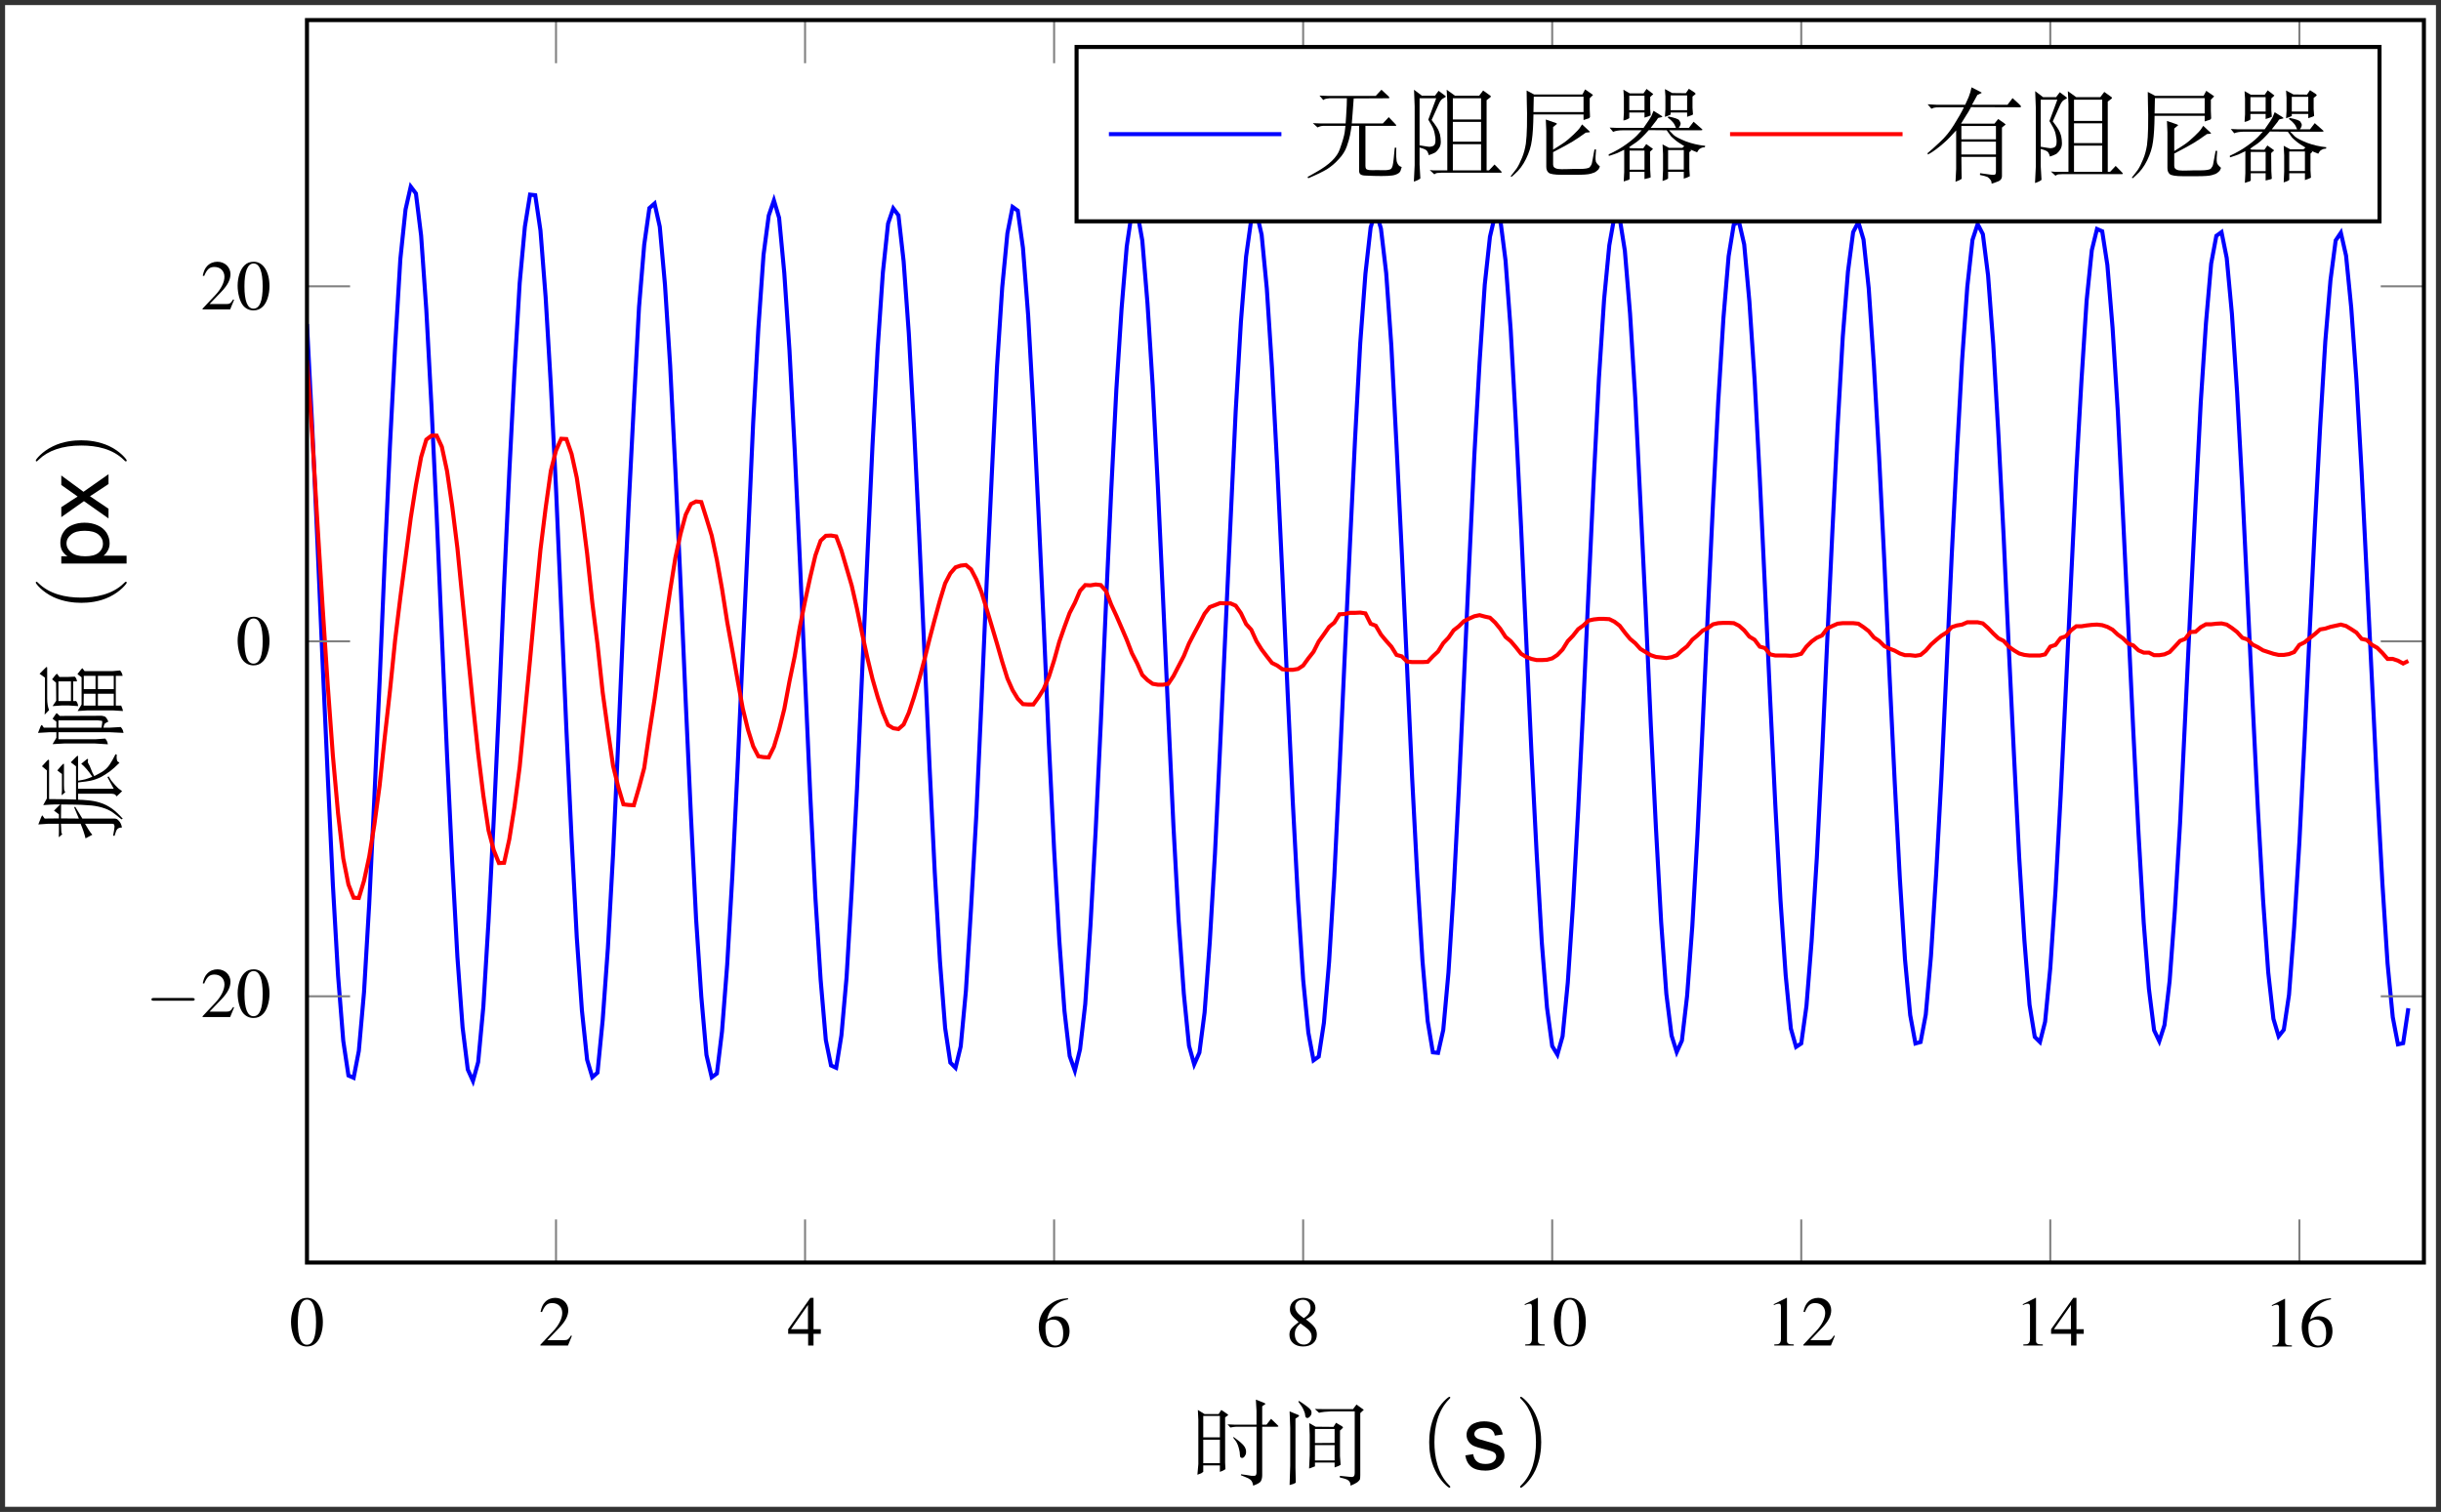 <?xml version="1.0" encoding="UTF-8"?>
<svg xmlns="http://www.w3.org/2000/svg" xmlns:xlink="http://www.w3.org/1999/xlink" width="240.67pt" height="149.11pt" viewBox="0 0 240.67 149.11" version="1.1">
<rect x="0" y="0" width="240.67" height="149.11" fill="#333333" stroke="none"/>
<defs>
<g>
<symbol overflow="visible" id="glyph0-0">
<path style="stroke:none;" d=""/>
</symbol>
<symbol overflow="visible" id="glyph0-1">
<path style="stroke:none;" d="M 1.766 -4.703 C 1.391 -4.703 1.094 -4.594 0.844 -4.344 C 0.438 -3.953 0.172 -3.156 0.172 -2.344 C 0.172 -1.578 0.391 -0.766 0.719 -0.375 C 0.984 -0.062 1.344 0.094 1.734 0.094 C 2.094 0.094 2.391 -0.016 2.641 -0.266 C 3.047 -0.641 3.312 -1.453 3.312 -2.297 C 3.312 -3.734 2.688 -4.703 1.766 -4.703 Z M 1.75 -4.531 C 2.328 -4.531 2.641 -3.75 2.641 -2.281 C 2.641 -0.828 2.344 -0.078 1.734 -0.078 C 1.141 -0.078 0.844 -0.828 0.844 -2.281 C 0.844 -3.75 1.156 -4.531 1.75 -4.531 Z M 1.75 -4.531 "/>
</symbol>
<symbol overflow="visible" id="glyph0-2">
<path style="stroke:none;" d="M 3.312 -0.953 L 3.219 -0.984 C 2.969 -0.594 2.875 -0.531 2.562 -0.531 L 0.891 -0.531 L 2.062 -1.75 C 2.688 -2.406 2.953 -2.938 2.953 -3.484 C 2.953 -4.172 2.391 -4.703 1.672 -4.703 C 1.281 -4.703 0.922 -4.562 0.656 -4.281 C 0.438 -4.047 0.328 -3.812 0.219 -3.328 L 0.359 -3.297 C 0.641 -3.969 0.891 -4.188 1.375 -4.188 C 1.953 -4.188 2.359 -3.797 2.359 -3.219 C 2.359 -2.672 2.031 -2.016 1.453 -1.406 L 0.203 -0.078 L 0.203 0 L 2.922 0 Z M 3.312 -0.953 "/>
</symbol>
<symbol overflow="visible" id="glyph0-3">
<path style="stroke:none;" d="M 3.297 -1.609 L 2.578 -1.609 L 2.578 -4.703 L 2.266 -4.703 L 0.078 -1.609 L 0.078 -1.156 L 2.047 -1.156 L 2.047 0 L 2.578 0 L 2.578 -1.156 L 3.297 -1.156 Z M 2.031 -1.609 L 0.359 -1.609 L 2.031 -4 Z M 2.031 -1.609 "/>
</symbol>
<symbol overflow="visible" id="glyph0-4">
<path style="stroke:none;" d="M 3.109 -4.766 C 2.312 -4.703 1.906 -4.562 1.406 -4.203 C 0.641 -3.672 0.234 -2.875 0.234 -1.938 C 0.234 -1.344 0.422 -0.719 0.719 -0.375 C 0.984 -0.062 1.359 0.094 1.797 0.094 C 2.656 0.094 3.266 -0.562 3.266 -1.531 C 3.266 -2.422 2.75 -2.984 1.953 -2.984 C 1.641 -2.984 1.5 -2.938 1.062 -2.672 C 1.25 -3.719 2.031 -4.469 3.125 -4.656 Z M 1.688 -2.656 C 2.281 -2.656 2.641 -2.156 2.641 -1.297 C 2.641 -0.516 2.359 -0.094 1.875 -0.094 C 1.266 -0.094 0.891 -0.75 0.891 -1.828 C 0.891 -2.188 0.938 -2.391 1.078 -2.484 C 1.219 -2.594 1.438 -2.656 1.688 -2.656 Z M 1.688 -2.656 "/>
</symbol>
<symbol overflow="visible" id="glyph0-5">
<path style="stroke:none;" d="M 2.016 -2.578 C 2.703 -2.953 2.953 -3.25 2.953 -3.719 C 2.953 -4.297 2.453 -4.703 1.75 -4.703 C 1 -4.703 0.438 -4.25 0.438 -3.609 C 0.438 -3.156 0.562 -2.953 1.297 -2.312 C 0.547 -1.734 0.391 -1.531 0.391 -1.047 C 0.391 -0.375 0.938 0.094 1.734 0.094 C 2.562 0.094 3.094 -0.359 3.094 -1.078 C 3.094 -1.609 2.859 -1.953 2.016 -2.578 Z M 1.891 -1.875 C 2.406 -1.5 2.578 -1.25 2.578 -0.859 C 2.578 -0.406 2.266 -0.094 1.812 -0.094 C 1.281 -0.094 0.922 -0.5 0.922 -1.109 C 0.922 -1.547 1.078 -1.844 1.484 -2.172 Z M 1.812 -2.703 C 1.203 -3.109 0.953 -3.438 0.953 -3.828 C 0.953 -4.234 1.266 -4.516 1.703 -4.516 C 2.172 -4.516 2.469 -4.203 2.469 -3.734 C 2.469 -3.328 2.281 -3.016 1.875 -2.75 C 1.844 -2.734 1.844 -2.734 1.812 -2.703 Z M 1.812 -2.703 "/>
</symbol>
<symbol overflow="visible" id="glyph0-6">
<path style="stroke:none;" d="M 2.031 -4.703 L 0.781 -4.078 L 0.781 -3.984 C 0.859 -4.016 0.938 -4.047 0.969 -4.062 C 1.094 -4.109 1.203 -4.125 1.281 -4.125 C 1.422 -4.125 1.484 -4.031 1.484 -3.812 L 1.484 -0.641 C 1.484 -0.422 1.422 -0.266 1.312 -0.188 C 1.219 -0.125 1.109 -0.109 0.828 -0.109 L 0.828 0 L 2.75 0 L 2.75 -0.109 C 2.188 -0.109 2.078 -0.188 2.078 -0.516 L 2.078 -4.703 Z M 2.031 -4.703 "/>
</symbol>
<symbol overflow="visible" id="glyph1-0">
<path style="stroke:none;" d=""/>
</symbol>
<symbol overflow="visible" id="glyph1-1">
<path style="stroke:none;" d="M 4.594 -1.609 C 4.703 -1.609 4.844 -1.609 4.844 -1.734 C 4.844 -1.875 4.703 -1.875 4.594 -1.875 L 0.828 -1.875 C 0.703 -1.875 0.578 -1.875 0.578 -1.734 C 0.578 -1.609 0.703 -1.609 0.828 -1.609 Z M 4.594 -1.609 "/>
</symbol>
<symbol overflow="visible" id="glyph2-0">
<path style="stroke:none;" d="M 0.859 -7.062 C 3.312 -7.062 5.625 -7.047 8.109 -7.047 L 8.109 0.453 L 0.859 0.453 Z M 0.859 -7.375 L 0.531 -7.062 L 0.531 0.453 C 0.531 0.453 0.844 0.766 0.859 0.766 L 8.109 0.766 C 8.125 0.766 8.438 0.453 8.438 0.453 L 8.438 -7.047 C 8.438 -7.062 8.125 -7.375 8.109 -7.375 C 5.625 -7.359 3.328 -7.375 0.859 -7.375 Z M 1.906 0 C 2.203 -0.031 2.906 -0.031 3.266 -0.031 C 3.625 -0.031 4.453 -0.031 4.766 0 L 4.766 -0.281 L 4.469 -0.281 C 3.625 -0.281 3.625 -0.391 3.625 -0.703 L 3.625 -2.922 L 4.391 -2.922 C 5.25 -2.922 5.344 -2.625 5.344 -1.859 L 5.562 -1.859 L 5.562 -4.25 L 5.344 -4.25 C 5.344 -3.484 5.25 -3.188 4.391 -3.188 L 3.625 -3.188 L 3.625 -5.469 C 3.625 -5.766 3.641 -5.828 4.047 -5.828 L 5.125 -5.828 C 6.469 -5.828 6.703 -5.312 6.859 -4.078 L 7.062 -4.078 L 6.812 -6.094 L 1.906 -6.094 L 1.906 -5.828 L 2.109 -5.828 C 2.797 -5.828 2.812 -5.719 2.812 -5.406 L 2.812 -0.703 C 2.812 -0.375 2.797 -0.281 2.109 -0.281 L 1.906 -0.281 Z M 1.906 0 "/>
</symbol>
<symbol overflow="visible" id="glyph2-1">
<path style="stroke:none;" d="M 0.812 -5.875 L 0.859 -4.891 L 0.859 -0.531 L 0.766 0.516 C 0.953 0.453 1.078 0.406 1.141 0.375 C 1.203 0.328 1.281 0.281 1.344 0.234 L 1.344 -0.406 L 2.984 -0.406 L 2.984 0.234 C 3.188 0.172 3.375 0.078 3.531 -0.031 L 3.5 -0.688 L 3.5 -5.141 L 3.688 -5.281 C 3.766 -5.328 3.812 -5.359 3.797 -5.375 C 3.797 -5.406 3.781 -5.422 3.719 -5.469 L 3.125 -5.875 L 2.859 -5.469 L 1.469 -5.469 Z M 1.344 -0.625 L 1.344 -2.938 L 2.984 -2.938 L 2.984 -0.625 Z M 1.344 -3.172 L 1.344 -5.281 L 2.984 -5.281 L 2.984 -3.172 Z M 6.594 -4.422 L 4.438 -4.422 L 3.734 -4.453 L 4.016 -4.141 C 4.266 -4.188 4.469 -4.219 4.625 -4.219 L 6.594 -4.219 L 6.594 0.312 C 6.594 0.422 6.578 0.5 6.516 0.578 C 6.453 0.625 6.328 0.641 6.109 0.625 C 5.906 0.594 5.703 0.562 5.531 0.531 C 5.344 0.516 5.188 0.484 5.078 0.469 L 5.047 0.562 L 5.438 0.719 C 5.703 0.812 5.891 0.922 5.969 0.984 C 6.078 1.078 6.141 1.156 6.172 1.25 C 6.219 1.359 6.25 1.469 6.266 1.594 C 6.688 1.438 6.953 1.297 7.031 1.141 C 7.109 0.984 7.156 0.797 7.156 0.562 L 7.156 -4.219 L 8.625 -4.219 C 8.688 -4.219 8.734 -4.219 8.75 -4.25 C 8.75 -4.281 8.75 -4.312 8.703 -4.344 L 8.031 -5 L 7.578 -4.422 L 7.156 -4.422 L 7.156 -6.234 L 7.375 -6.391 C 7.438 -6.438 7.484 -6.469 7.484 -6.469 C 7.469 -6.5 7.438 -6.516 7.359 -6.562 L 6.531 -6.891 L 6.594 -5.797 Z M 4.297 -3.141 L 4.578 -2.766 C 4.625 -2.688 4.688 -2.578 4.75 -2.422 C 4.812 -2.266 4.859 -2.094 4.891 -1.938 C 4.938 -1.781 4.953 -1.625 4.953 -1.5 C 4.953 -1.359 4.984 -1.281 5 -1.219 C 5.031 -1.188 5.078 -1.156 5.141 -1.141 C 5.234 -1.125 5.328 -1.172 5.422 -1.297 C 5.5 -1.406 5.562 -1.531 5.562 -1.656 C 5.594 -1.922 5.5 -2.172 5.297 -2.406 C 5.094 -2.625 4.781 -2.891 4.344 -3.203 Z M 4.297 -3.141 "/>
</symbol>
<symbol overflow="visible" id="glyph2-2">
<path style="stroke:none;" d="M 0.953 -0.391 L 0.891 1.531 C 1.125 1.484 1.344 1.406 1.5 1.297 L 1.469 -0.172 L 1.469 -5.016 L 1.75 -5.203 C 1.797 -5.234 1.828 -5.281 1.828 -5.297 C 1.828 -5.328 1.797 -5.359 1.766 -5.375 L 0.891 -5.734 L 0.953 -4.094 Z M 1.75 -6.688 C 1.984 -6.375 2.141 -6.156 2.172 -6.078 C 2.219 -6 2.266 -5.891 2.328 -5.734 C 2.391 -5.594 2.422 -5.469 2.422 -5.375 C 2.438 -5.281 2.453 -5.203 2.484 -5.156 C 2.516 -5.109 2.562 -5.094 2.641 -5.078 C 2.703 -5.078 2.781 -5.109 2.859 -5.188 C 2.922 -5.25 2.984 -5.328 3.016 -5.406 C 3.062 -5.531 3.062 -5.641 3.031 -5.766 C 3 -5.859 2.875 -6.016 2.625 -6.203 C 2.391 -6.391 2.109 -6.578 1.812 -6.766 Z M 2.812 -0.094 C 3.047 -0.172 3.234 -0.25 3.391 -0.312 L 3.391 -0.688 L 5.328 -0.688 L 5.328 -0.203 C 5.625 -0.297 5.828 -0.391 5.922 -0.469 L 5.859 -1.312 L 5.859 -3.844 L 6.062 -4.031 C 6.125 -4.078 6.156 -4.125 6.156 -4.156 C 6.141 -4.172 6.109 -4.219 6.078 -4.25 L 5.469 -4.609 L 5.219 -4.203 L 3.453 -4.219 L 2.828 -4.578 L 2.875 -3.438 L 2.875 -1.422 Z M 3.391 -0.891 L 3.391 -2.406 L 5.328 -2.406 L 5.328 -0.891 Z M 3.391 -2.609 L 3.391 -4 L 5.328 -4 L 5.328 -2.625 Z M 4.453 -5.953 L 3.375 -5.969 L 3.797 -5.594 L 4 -5.641 C 4.109 -5.672 4.453 -5.703 5.016 -5.734 L 7.312 -5.734 L 7.312 0.344 C 7.312 0.5 7.281 0.594 7.234 0.656 C 7.172 0.719 7.062 0.75 6.922 0.734 L 5.844 0.625 L 5.844 0.781 L 6.266 0.891 C 6.453 0.938 6.594 1 6.688 1.078 C 6.766 1.141 6.828 1.234 6.859 1.312 C 6.891 1.406 6.891 1.484 6.906 1.594 C 7.219 1.469 7.438 1.344 7.578 1.25 C 7.719 1.141 7.781 1.047 7.828 0.969 C 7.844 0.891 7.859 0.75 7.859 0.562 L 7.859 -5.562 L 8.109 -5.797 C 8.156 -5.828 8.188 -5.859 8.203 -5.875 C 8.203 -5.891 8.156 -5.922 8.094 -5.969 L 7.484 -6.406 L 7.141 -5.953 Z M 4.453 -5.953 "/>
</symbol>
<symbol overflow="visible" id="glyph2-3">
<path style="stroke:none;" d="M 5.688 -2.688 C 5.688 -1.984 5.781 -0.906 6.281 0.109 C 6.812 1.203 7.594 1.797 7.672 1.797 C 7.734 1.797 7.766 1.766 7.766 1.703 C 7.766 1.672 7.766 1.656 7.609 1.5 C 6.5 0.375 6.203 -1.312 6.203 -2.688 C 6.203 -4.25 6.547 -5.812 7.656 -6.938 C 7.766 -7.047 7.766 -7.062 7.766 -7.078 C 7.766 -7.141 7.734 -7.172 7.672 -7.172 C 7.594 -7.172 6.781 -6.562 6.25 -5.422 C 5.797 -4.438 5.688 -3.438 5.688 -2.688 Z M 5.688 -2.688 "/>
</symbol>
<symbol overflow="visible" id="glyph2-4">
<path style="stroke:none;" d="M 1.203 1.703 C 1.203 1.766 1.234 1.797 1.297 1.797 C 1.375 1.797 2.188 1.188 2.719 0.047 C 3.172 -0.938 3.281 -1.938 3.281 -2.688 C 3.281 -3.391 3.188 -4.469 2.688 -5.484 C 2.156 -6.594 1.375 -7.172 1.297 -7.172 C 1.234 -7.172 1.203 -7.141 1.203 -7.078 C 1.203 -7.062 1.203 -7.047 1.375 -6.875 C 2.25 -5.984 2.766 -4.562 2.766 -2.688 C 2.766 -1.156 2.438 0.422 1.312 1.547 C 1.203 1.656 1.203 1.672 1.203 1.703 Z M 1.203 1.703 "/>
</symbol>
<symbol overflow="visible" id="glyph3-0">
<path style="stroke:none;" d="M 1.125 0 L 1.125 -5.609 L 5.609 -5.609 L 5.609 0 Z M 1.266 -0.141 L 5.469 -0.141 L 5.469 -5.469 L 1.266 -5.469 Z M 1.266 -0.141 "/>
</symbol>
<symbol overflow="visible" id="glyph3-1">
<path style="stroke:none;" d="M 0.281 -1.391 L 1.062 -1.516 C 1.102 -1.203 1.223 -0.961 1.422 -0.797 C 1.617 -0.629 1.898 -0.547 2.266 -0.547 C 2.617 -0.547 2.883 -0.617 3.062 -0.766 C 3.238 -0.91 3.328 -1.082 3.328 -1.281 C 3.328 -1.457 3.25 -1.598 3.094 -1.703 C 2.988 -1.773 2.723 -1.863 2.297 -1.969 C 1.711 -2.113 1.305 -2.238 1.078 -2.344 C 0.859 -2.457 0.691 -2.609 0.578 -2.797 C 0.461 -2.984 0.406 -3.191 0.406 -3.422 C 0.406 -3.629 0.453 -3.816 0.547 -3.984 C 0.641 -4.16 0.77 -4.312 0.938 -4.438 C 1.062 -4.52 1.227 -4.594 1.438 -4.656 C 1.645 -4.719 1.875 -4.75 2.125 -4.75 C 2.488 -4.75 2.805 -4.695 3.078 -4.594 C 3.359 -4.488 3.562 -4.348 3.688 -4.172 C 3.82 -3.992 3.914 -3.754 3.969 -3.453 L 3.188 -3.344 C 3.156 -3.582 3.055 -3.77 2.891 -3.906 C 2.723 -4.039 2.484 -4.109 2.172 -4.109 C 1.816 -4.109 1.562 -4.047 1.406 -3.922 C 1.25 -3.805 1.172 -3.664 1.172 -3.5 C 1.172 -3.406 1.203 -3.316 1.266 -3.234 C 1.328 -3.148 1.426 -3.078 1.562 -3.016 C 1.645 -2.992 1.879 -2.926 2.266 -2.812 C 2.816 -2.664 3.203 -2.547 3.422 -2.453 C 3.648 -2.359 3.828 -2.219 3.953 -2.031 C 4.078 -1.852 4.141 -1.629 4.141 -1.359 C 4.141 -1.098 4.062 -0.852 3.906 -0.625 C 3.75 -0.395 3.523 -0.211 3.234 -0.078 C 2.953 0.047 2.629 0.109 2.266 0.109 C 1.66 0.109 1.195 -0.016 0.875 -0.266 C 0.562 -0.516 0.363 -0.891 0.281 -1.391 Z M 0.281 -1.391 "/>
</symbol>
<symbol overflow="visible" id="glyph4-0">
<path style="stroke:none;" d="M -7.062 -0.859 C -7.062 -3.312 -7.047 -5.625 -7.047 -8.109 L 0.453 -8.109 L 0.453 -0.859 Z M -7.375 -0.859 L -7.062 -0.531 L 0.453 -0.531 C 0.453 -0.531 0.766 -0.844 0.766 -0.859 L 0.766 -8.109 C 0.766 -8.125 0.453 -8.438 0.453 -8.438 L -7.047 -8.438 C -7.062 -8.438 -7.375 -8.125 -7.375 -8.109 C -7.359 -5.625 -7.375 -3.328 -7.375 -0.859 Z M 0 -1.906 C -0.031 -2.203 -0.031 -2.906 -0.031 -3.266 C -0.031 -3.625 -0.031 -4.453 0 -4.766 L -0.281 -4.766 L -0.281 -4.469 C -0.281 -3.625 -0.391 -3.625 -0.703 -3.625 L -2.922 -3.625 L -2.922 -4.391 C -2.922 -5.25 -2.625 -5.344 -1.859 -5.344 L -1.859 -5.562 L -4.25 -5.562 L -4.25 -5.344 C -3.484 -5.344 -3.188 -5.25 -3.188 -4.391 L -3.188 -3.625 L -5.469 -3.625 C -5.766 -3.625 -5.828 -3.641 -5.828 -4.047 L -5.828 -5.125 C -5.828 -6.469 -5.312 -6.703 -4.078 -6.859 L -4.078 -7.062 L -6.094 -6.812 L -6.094 -1.906 L -5.828 -1.906 L -5.828 -2.109 C -5.828 -2.797 -5.719 -2.812 -5.406 -2.812 L -0.703 -2.812 C -0.375 -2.812 -0.281 -2.797 -0.281 -2.109 L -0.281 -1.906 Z M 0 -1.906 "/>
</symbol>
<symbol overflow="visible" id="glyph4-1">
<path style="stroke:none;" d="M -2.266 -0.391 L -1.594 -0.75 L -1.766 -0.953 C -1.844 -1.047 -2.031 -1.344 -2.312 -1.828 L 0.391 -1.828 C 0.453 -1.828 0.516 -1.797 0.531 -1.781 C 0.562 -1.734 0.578 -1.672 0.594 -1.562 C 0.594 -1.438 0.547 -1.141 0.453 -0.656 L 0.594 -0.641 C 0.703 -1.016 0.797 -1.25 0.875 -1.312 C 0.938 -1.375 1.016 -1.422 1.109 -1.438 C 1.188 -1.438 1.266 -1.469 1.328 -1.469 C 1.266 -1.766 1.172 -1.969 1.016 -2.125 C 0.891 -2.281 0.75 -2.344 0.594 -2.344 L -2.578 -2.344 L -3.281 -3.5 L -3.391 -3.469 C -3.234 -3.078 -3.078 -2.719 -2.922 -2.344 L -4.688 -2.359 L -4.672 -3.734 L -3.359 -3.719 C -2.906 -3.719 -2.453 -3.688 -2 -3.656 C -1.547 -3.641 -1.094 -3.562 -0.656 -3.438 C -0.219 -3.312 0.156 -3.141 0.453 -2.922 C 0.75 -2.703 1.016 -2.484 1.281 -2.266 L 1.406 -2.328 C 1.062 -2.719 0.719 -3.047 0.359 -3.312 C -0.016 -3.578 -0.406 -3.781 -0.828 -3.906 C -1.25 -4.047 -1.656 -4.109 -2.016 -4.141 C -2.375 -4.172 -2.703 -4.203 -3 -4.203 L -3 -4.797 L 0.266 -4.797 C 0.391 -4.797 0.484 -4.766 0.578 -4.75 C 0.656 -4.719 0.734 -4.641 0.797 -4.531 L 1.344 -5.047 L 1 -5.297 C 0.969 -5.312 0.859 -5.438 0.641 -5.656 C 0.453 -5.875 0.328 -6.016 0.266 -6.094 C 0.219 -6.172 0.125 -6.312 0.016 -6.5 L -0.109 -6.438 C 0.094 -6.047 0.312 -5.672 0.516 -5.281 L -3 -5.281 L -3 -5.906 L -2.641 -5.953 C -2.406 -5.969 -2.109 -6.016 -1.766 -6.078 C -1.406 -6.156 -1.062 -6.281 -0.719 -6.453 C -0.391 -6.641 -0.094 -6.828 0.156 -7.016 C 0.406 -7.203 0.719 -7.484 1.078 -7.844 L 0.938 -7.953 C 0.812 -8.016 0.781 -8.25 0.812 -8.656 L 0.688 -8.688 C 0.5 -8.297 0.297 -7.953 0.094 -7.641 C -0.109 -7.344 -0.375 -7.109 -0.656 -6.938 C -0.969 -6.766 -1.203 -6.641 -1.406 -6.531 L -1.594 -6.891 L -1.859 -7.547 C -1.906 -7.625 -1.969 -7.734 -2.047 -7.906 L -2.016 -8.141 C -2.016 -8.188 -2.016 -8.219 -2.047 -8.234 C -2.062 -8.234 -2.109 -8.219 -2.172 -8.172 L -2.688 -7.75 C -2.328 -7.453 -1.969 -7.031 -1.594 -6.469 C -1.844 -6.359 -2.078 -6.281 -2.281 -6.219 C -2.469 -6.172 -2.719 -6.125 -3 -6.078 L -3 -8.453 C -3 -8.484 -3 -8.516 -3.031 -8.531 C -3.062 -8.547 -3.125 -8.5 -3.25 -8.375 L -3.719 -7.891 L -3.203 -7.5 L -3.203 -4.219 L -4.25 -4.25 C -4.453 -4.25 -5 -4.25 -5.859 -4.266 L -5.859 -8.078 C -5.859 -8.094 -5.875 -8.125 -5.906 -8.141 C -5.922 -8.172 -5.984 -8.125 -6.078 -8.031 L -6.562 -7.5 L -6.078 -7.094 L -6.078 -4.328 L -6.438 -3.672 L -5.734 -3.719 C -5.672 -3.719 -5.547 -3.719 -5.344 -3.734 C -5.125 -3.734 -4.938 -3.734 -4.766 -3.734 L -5.375 -3.125 L -4.891 -2.766 L -4.891 -2.359 L -6.297 -2.344 L -6.453 -2.562 C -6.484 -2.625 -6.516 -2.656 -6.531 -2.656 C -6.547 -2.656 -6.594 -2.594 -6.656 -2.438 L -6.922 -1.766 L -6 -1.828 L -4.891 -1.828 L -4.891 -1.047 L -4.906 -0.5 L -4.562 -0.797 L -4.641 -0.938 C -4.656 -0.969 -4.656 -1.156 -4.672 -1.5 L -4.688 -1.828 L -2.75 -1.828 C -2.516 -1.281 -2.359 -0.797 -2.266 -0.391 Z M -4.594 -6.734 L -4.594 -5.125 L -4.625 -4.641 L -4.266 -4.938 L -4.328 -5.062 C -4.375 -5.109 -4.391 -5.297 -4.391 -5.625 L -4.391 -7.672 C -4.391 -7.719 -4.391 -7.75 -4.422 -7.75 C -4.453 -7.766 -4.531 -7.688 -4.688 -7.516 L -5.047 -7.094 Z M -4.594 -6.734 "/>
</symbol>
<symbol overflow="visible" id="glyph4-2">
<path style="stroke:none;" d="M -5.516 -0.719 L -4.391 -0.781 L -1.312 -0.781 L -0.062 -0.703 C -0.094 -0.859 -0.125 -0.969 -0.156 -1.016 C -0.172 -1.078 -0.234 -1.172 -0.328 -1.266 L -1.25 -1.203 L -4.938 -1.203 L -4.938 -1.891 L 0.172 -1.891 L 1.484 -1.828 C 1.469 -1.906 1.438 -2.016 1.406 -2.109 C 1.344 -2.203 1.312 -2.281 1.297 -2.297 C 1.281 -2.328 1.25 -2.359 1.203 -2.406 L 0.141 -2.344 L -0.5 -2.344 L -0.438 -2.594 C -0.422 -2.672 -0.375 -2.75 -0.281 -2.797 C -0.203 -2.859 -0.109 -2.906 -0.016 -2.938 C -0.141 -3.234 -0.266 -3.406 -0.391 -3.453 C -0.531 -3.5 -0.688 -3.531 -0.875 -3.516 L -4.812 -3.5 L -4.969 -3.656 C -5.047 -3.734 -5.078 -3.766 -5.109 -3.766 C -5.125 -3.781 -5.172 -3.734 -5.219 -3.656 L -5.516 -3.219 L -5.141 -2.938 L -5.141 -2.344 L -6.375 -2.344 L -6.5 -2.516 C -6.531 -2.578 -6.562 -2.609 -6.578 -2.609 C -6.609 -2.609 -6.641 -2.562 -6.688 -2.484 L -6.953 -1.828 L -5.859 -1.891 L -5.141 -1.891 L -5.141 -1.344 Z M -0.688 -2.344 L -4.938 -2.344 L -4.938 -3.062 L -1.047 -3.062 L -0.656 -3.016 C -0.594 -3.016 -0.609 -2.797 -0.688 -2.344 Z M -6.297 -3.625 L -5.859 -4.078 C -5.984 -4.375 -6.047 -4.766 -6.047 -5.234 L -6.047 -8.203 C -6.047 -8.281 -6.062 -8.328 -6.078 -8.328 C -6.094 -8.344 -6.141 -8.312 -6.203 -8.25 L -6.797 -7.656 L -6.266 -7.281 L -6.266 -4.141 Z M -2.656 -4.625 L -3.047 -3.984 L -2.047 -4.047 L 0.406 -4.047 L 1.422 -3.984 C 1.406 -4.094 1.391 -4.188 1.344 -4.281 C 1.297 -4.375 1.281 -4.453 1.25 -4.516 L 0.719 -4.516 L 0.719 -7.453 L 1.391 -7.453 C 1.359 -7.656 1.281 -7.828 1.141 -7.984 L 0.422 -7.922 L -2.359 -7.922 L -2.5 -8.109 C -2.531 -8.172 -2.562 -8.203 -2.578 -8.203 C -2.609 -8.188 -2.641 -8.156 -2.688 -8.109 L -3.062 -7.625 L -2.656 -7.312 Z M -1.281 -4.516 L -2.453 -4.516 L -2.438 -5.688 L -1.281 -5.688 Z M 0.516 -4.516 L -1.047 -4.516 L -1.047 -5.688 L 0.516 -5.688 Z M -1.281 -6.141 L -2.438 -6.141 L -2.438 -7.453 L -1.281 -7.453 Z M 0.516 -6.141 L -1.047 -6.141 L -1.047 -7.453 L 0.516 -7.453 Z M -5.516 -4.469 L -4.625 -4.531 L -3.906 -4.531 L -3 -4.469 C -3 -4.625 -3.062 -4.797 -3.188 -4.969 L -3.484 -4.969 L -3.484 -6.906 L -3.109 -6.906 C -3.125 -7.016 -3.141 -7.094 -3.172 -7.156 C -3.188 -7.219 -3.25 -7.297 -3.328 -7.375 L -3.984 -7.344 L -4.844 -7.344 L -5 -7.562 C -5.047 -7.625 -5.062 -7.656 -5.094 -7.656 C -5.109 -7.656 -5.156 -7.609 -5.234 -7.531 L -5.562 -7.109 L -5.172 -6.781 L -5.156 -5 Z M -3.703 -4.969 L -4.938 -4.969 L -4.938 -6.906 L -3.703 -6.906 Z M -3.703 -4.969 "/>
</symbol>
<symbol overflow="visible" id="glyph4-3">
<path style="stroke:none;" d="M -2.688 -5.688 C -1.984 -5.688 -0.906 -5.781 0.109 -6.281 C 1.203 -6.812 1.797 -7.594 1.797 -7.672 C 1.797 -7.734 1.766 -7.766 1.703 -7.766 C 1.672 -7.766 1.656 -7.766 1.5 -7.609 C 0.375 -6.5 -1.312 -6.203 -2.688 -6.203 C -4.25 -6.203 -5.812 -6.547 -6.938 -7.656 C -7.047 -7.766 -7.062 -7.766 -7.078 -7.766 C -7.141 -7.766 -7.172 -7.734 -7.172 -7.672 C -7.172 -7.594 -6.562 -6.781 -5.422 -6.25 C -4.438 -5.797 -3.438 -5.688 -2.688 -5.688 Z M -2.688 -5.688 "/>
</symbol>
<symbol overflow="visible" id="glyph4-4">
<path style="stroke:none;" d="M 1.703 -1.203 C 1.766 -1.203 1.797 -1.234 1.797 -1.297 C 1.797 -1.375 1.188 -2.188 0.047 -2.719 C -0.938 -3.172 -1.938 -3.281 -2.688 -3.281 C -3.391 -3.281 -4.469 -3.188 -5.484 -2.688 C -6.594 -2.156 -7.172 -1.375 -7.172 -1.297 C -7.172 -1.234 -7.141 -1.203 -7.078 -1.203 C -7.062 -1.203 -7.047 -1.203 -6.875 -1.375 C -5.984 -2.25 -4.562 -2.766 -2.688 -2.766 C -1.156 -2.766 0.422 -2.438 1.547 -1.312 C 1.656 -1.203 1.672 -1.203 1.703 -1.203 Z M 1.703 -1.203 "/>
</symbol>
<symbol overflow="visible" id="glyph5-0">
<path style="stroke:none;" d="M 0 -1.125 L -5.609 -1.125 L -5.609 -5.609 L 0 -5.609 Z M -0.141 -1.266 L -0.141 -5.469 L -5.469 -5.469 L -5.469 -1.266 Z M -0.141 -1.266 "/>
</symbol>
<symbol overflow="visible" id="glyph5-1">
<path style="stroke:none;" d="M 1.781 -0.594 L -4.656 -0.594 L -4.656 -1.312 L -4.047 -1.312 C -4.285 -1.477 -4.461 -1.664 -4.578 -1.875 C -4.691 -2.094 -4.75 -2.352 -4.75 -2.656 C -4.75 -3.051 -4.645 -3.398 -4.438 -3.703 C -4.238 -4.016 -3.953 -4.242 -3.578 -4.391 C -3.211 -4.547 -2.805 -4.625 -2.359 -4.625 C -1.879 -4.625 -1.445 -4.535 -1.062 -4.359 C -0.688 -4.191 -0.395 -3.945 -0.188 -3.625 C 0.008 -3.301 0.109 -2.957 0.109 -2.594 C 0.109 -2.332 0.051 -2.098 -0.062 -1.891 C -0.176 -1.68 -0.316 -1.508 -0.484 -1.375 L 1.781 -1.375 Z M -2.297 -1.312 C -1.703 -1.312 -1.258 -1.43 -0.969 -1.672 C -0.688 -1.91 -0.547 -2.203 -0.547 -2.547 C -0.547 -2.898 -0.691 -3.203 -0.984 -3.453 C -1.285 -3.703 -1.742 -3.828 -2.359 -3.828 C -2.953 -3.828 -3.395 -3.703 -3.688 -3.453 C -3.988 -3.211 -4.141 -2.922 -4.141 -2.578 C -4.141 -2.242 -3.984 -1.945 -3.672 -1.688 C -3.359 -1.438 -2.898 -1.312 -2.297 -1.312 Z M -2.297 -1.312 "/>
</symbol>
<symbol overflow="visible" id="glyph5-2">
<path style="stroke:none;" d="M 0 -0.062 L -2.422 -1.766 L -4.656 -0.188 L -4.656 -1.172 L -3.562 -1.891 C -3.352 -2.023 -3.18 -2.133 -3.047 -2.219 C -3.234 -2.344 -3.398 -2.461 -3.547 -2.578 L -4.656 -3.359 L -4.656 -4.297 L -2.469 -2.688 L 0 -4.422 L 0 -3.453 L -1.438 -2.5 L -1.828 -2.25 L 0 -1.016 Z M 0 -0.062 "/>
</symbol>
<symbol overflow="visible" id="glyph6-0">
<path style="stroke:none;" d="M 0.953 -7.844 C 3.688 -7.844 6.25 -7.828 9.016 -7.828 L 9.016 0.5 L 0.953 0.5 Z M 0.953 -8.203 L 0.594 -7.844 L 0.594 0.5 C 0.594 0.5 0.938 0.859 0.953 0.859 L 9.016 0.859 C 9.031 0.844 9.375 0.5 9.375 0.5 L 9.375 -7.828 C 9.375 -7.844 9.031 -8.188 9.016 -8.188 C 6.25 -8.188 3.703 -8.203 0.953 -8.203 Z M 2.109 0 C 2.453 -0.031 3.234 -0.031 3.625 -0.031 C 4.031 -0.031 4.938 -0.031 5.297 0 L 5.297 -0.312 L 4.969 -0.312 C 4.031 -0.312 4.031 -0.438 4.031 -0.781 L 4.031 -3.234 L 4.891 -3.234 C 5.844 -3.234 5.938 -2.922 5.938 -2.078 L 6.188 -2.078 L 6.188 -4.719 L 5.938 -4.719 C 5.938 -3.875 5.844 -3.547 4.891 -3.547 L 4.031 -3.547 L 4.031 -6.078 C 4.031 -6.406 4.047 -6.469 4.5 -6.469 L 5.703 -6.469 C 7.203 -6.469 7.453 -5.906 7.609 -4.531 L 7.859 -4.531 L 7.578 -6.781 L 2.109 -6.781 L 2.109 -6.469 L 2.359 -6.469 C 3.109 -6.469 3.125 -6.359 3.125 -6 L 3.125 -0.781 C 3.125 -0.422 3.109 -0.312 2.359 -0.312 L 2.109 -0.312 Z M 2.109 0 "/>
</symbol>
<symbol overflow="visible" id="glyph6-1">
<path style="stroke:none;" d="M 0.391 1.234 L 0.453 1.375 C 1.266 1.031 1.875 0.734 2.297 0.484 C 2.688 0.234 3.094 -0.094 3.453 -0.5 C 3.828 -0.891 4.094 -1.312 4.25 -1.75 C 4.406 -2.188 4.516 -2.578 4.578 -2.891 C 4.641 -3.203 4.688 -3.516 4.734 -3.797 L 5.469 -3.797 L 5.469 0.625 C 5.469 0.797 5.516 0.922 5.625 1 C 5.719 1.062 5.891 1.109 6.125 1.109 L 6.922 1.141 C 8.031 1.172 8.734 1.141 9.031 1.031 C 9.312 0.938 9.484 0.812 9.547 0.656 C 9.594 0.5 9.641 0.375 9.672 0.266 L 9.484 0.188 C 9.438 0.172 9.359 0.094 9.297 -0.016 C 9.219 -0.141 9.156 -0.297 9.156 -0.484 C 9.125 -0.672 9.125 -0.875 9.125 -1.078 C 9.125 -1.281 9.125 -1.469 9.141 -1.641 L 8.984 -1.641 L 8.953 -1.312 L 8.875 -0.516 C 8.844 -0.234 8.812 -0.016 8.781 0.109 C 8.75 0.234 8.703 0.359 8.609 0.453 C 8.516 0.531 8.25 0.594 7.781 0.578 C 7.312 0.562 7 0.562 6.828 0.578 C 6.656 0.578 6.531 0.562 6.438 0.562 C 6.297 0.531 6.203 0.5 6.156 0.438 C 6.125 0.391 6.094 0.297 6.094 0.156 L 6.094 -3.797 L 8.969 -3.797 C 9.062 -3.781 9.125 -3.797 9.125 -3.828 C 9.141 -3.859 9.109 -3.906 9.031 -3.984 L 8.391 -4.656 L 7.812 -4.031 L 4.75 -4.031 L 4.828 -5.016 L 4.938 -6.5 L 8.281 -6.516 C 8.391 -6.516 8.438 -6.516 8.453 -6.562 C 8.469 -6.578 8.438 -6.641 8.359 -6.719 L 7.672 -7.359 L 7.109 -6.75 L 2.359 -6.75 L 1.562 -6.781 L 1.938 -6.344 L 2.062 -6.422 C 2.078 -6.438 2.156 -6.453 2.297 -6.484 C 2.438 -6.5 2.516 -6.516 2.562 -6.516 L 4.266 -6.516 L 4.25 -5.828 L 4.188 -4.703 C 4.188 -4.641 4.172 -4.422 4.141 -4.031 L 1.734 -4.031 L 0.906 -4.062 L 1.375 -3.641 C 1.578 -3.75 1.781 -3.797 1.969 -3.797 L 4.125 -3.797 L 4.047 -3.156 C 4 -2.828 3.844 -2.266 3.562 -1.484 C 3.297 -0.703 2.516 0.047 1.266 0.75 L 0.578 1.141 C 0.531 1.156 0.484 1.188 0.391 1.234 Z M 0.391 1.234 "/>
</symbol>
<symbol overflow="visible" id="glyph6-2">
<path style="stroke:none;" d="M 0.922 -7.359 L 0.984 -5.734 L 0.984 0.094 L 0.906 1.703 C 1.203 1.609 1.422 1.5 1.547 1.391 L 1.469 0.031 L 1.469 -1.656 C 1.906 -1.547 2.156 -1.422 2.219 -1.297 C 2.297 -1.172 2.344 -1.047 2.375 -0.906 C 2.656 -1 2.875 -1.094 3.016 -1.172 C 3.156 -1.281 3.281 -1.422 3.391 -1.594 C 3.516 -1.781 3.562 -2 3.562 -2.219 C 3.562 -2.453 3.531 -2.688 3.484 -2.938 C 3.422 -3.172 3.328 -3.406 3.188 -3.625 C 3.047 -3.844 2.875 -4.094 2.656 -4.375 L 3.375 -5.969 C 3.469 -6.188 3.578 -6.344 3.688 -6.438 L 4 -6.625 C 4.047 -6.656 4.062 -6.672 4.062 -6.672 C 4.062 -6.703 4.031 -6.734 3.953 -6.797 L 3.344 -7.25 L 2.984 -6.766 L 1.703 -6.766 Z M 1.469 -1.875 L 1.469 -6.516 L 3.109 -6.516 L 2.328 -4.406 L 2.656 -3.844 C 2.797 -3.594 2.906 -3.328 2.953 -3.047 C 3.016 -2.766 3.047 -2.516 3.031 -2.297 C 3.031 -2.078 2.969 -1.938 2.875 -1.859 C 2.766 -1.781 2.641 -1.75 2.5 -1.734 C 2.375 -1.719 2.047 -1.781 1.469 -1.875 Z M 2.469 0.562 L 2.922 0.984 L 3.047 0.906 C 3.109 0.859 3.297 0.828 3.594 0.828 L 9.438 0.828 C 9.516 0.828 9.562 0.812 9.562 0.797 C 9.578 0.781 9.562 0.734 9.5 0.672 L 8.859 0.016 L 8.312 0.594 L 8.078 0.594 L 8.078 -6.328 L 8.406 -6.578 C 8.469 -6.625 8.5 -6.672 8.5 -6.703 C 8.5 -6.734 8.438 -6.781 8.344 -6.844 L 7.734 -7.281 L 7.344 -6.766 L 4.969 -6.766 L 4.141 -7.359 L 4.203 -6.125 L 4.203 0.594 L 2.828 0.594 Z M 7.531 0.594 L 4.75 0.594 L 4.75 -1.984 L 7.531 -1.984 Z M 4.75 -2.234 L 4.75 -4.188 L 7.531 -4.188 L 7.531 -2.234 Z M 4.75 -4.422 L 4.75 -6.516 L 7.531 -6.516 L 7.531 -4.422 Z M 4.75 -4.422 "/>
</symbol>
<symbol overflow="visible" id="glyph6-3">
<path style="stroke:none;" d="M 0.484 1.172 L 0.578 1.234 L 0.875 0.969 C 1.328 0.578 1.703 0.078 2 -0.531 C 2.297 -1.141 2.5 -1.75 2.578 -2.391 C 2.672 -3.016 2.719 -3.875 2.734 -4.922 L 7.672 -4.922 L 7.672 -4.375 C 7.719 -4.391 7.828 -4.406 7.969 -4.469 C 8.125 -4.5 8.203 -4.547 8.234 -4.562 C 8.25 -4.594 8.281 -4.625 8.312 -4.672 L 8.281 -5.422 L 8.281 -6.516 L 8.547 -6.781 C 8.547 -6.781 8.609 -6.844 8.609 -6.844 C 8.609 -6.844 8.547 -6.891 8.547 -6.891 L 7.828 -7.391 L 7.562 -6.891 L 2.797 -6.891 L 2.062 -7.281 L 2.078 -6.172 C 2.109 -5.484 2.109 -4.672 2.094 -3.734 C 2.078 -3.062 2.047 -2.5 1.984 -2.031 C 1.906 -1.562 1.797 -1.109 1.609 -0.656 C 1.422 -0.203 1.25 0.156 1.078 0.406 C 0.891 0.656 0.703 0.906 0.484 1.172 Z M 2.734 -5.156 L 2.766 -6.672 L 7.672 -6.672 L 7.672 -5.156 Z M 3.953 -4.422 L 4 -3.297 L 4 0.234 C 4 0.5 4.078 0.703 4.234 0.828 C 4.375 0.953 4.812 1.031 5.516 1.031 L 6.922 1.031 C 7.641 1.031 8.141 1 8.391 0.922 C 8.641 0.859 8.828 0.781 8.953 0.672 C 9.094 0.562 9.172 0.484 9.188 0.422 C 9.234 0.359 9.25 0.297 9.281 0.203 C 9.062 0.016 8.938 -0.141 8.891 -0.266 C 8.859 -0.406 8.844 -0.562 8.859 -0.766 C 8.875 -0.984 8.891 -1.203 8.906 -1.469 L 8.75 -1.469 L 8.609 -0.703 L 8.5 -0.125 C 8.469 0.016 8.391 0.156 8.281 0.281 C 8.172 0.391 7.828 0.453 7.297 0.453 C 6.75 0.453 6.344 0.453 6.094 0.469 C 5.625 0.484 5.312 0.484 5.141 0.453 C 4.969 0.422 4.844 0.359 4.781 0.297 C 4.703 0.219 4.672 0.125 4.672 0.016 L 4.672 -1.203 C 5.609 -1.688 6.266 -2.047 6.594 -2.25 C 6.922 -2.453 7.359 -2.734 7.891 -3.125 L 8.188 -3.156 C 8.266 -3.156 8.297 -3.172 8.297 -3.188 C 8.297 -3.219 8.281 -3.234 8.25 -3.266 L 7.531 -3.938 L 7.281 -3.562 C 7.234 -3.484 7.031 -3.266 6.672 -2.922 C 6.312 -2.578 5.984 -2.297 5.656 -2.078 C 5.359 -1.875 5.031 -1.672 4.672 -1.453 L 4.672 -3.672 L 4.969 -3.922 C 5.031 -3.953 5.062 -3.984 5.047 -4 C 5.047 -4.031 5 -4.047 4.938 -4.078 Z M 3.953 -4.422 "/>
</symbol>
<symbol overflow="visible" id="glyph6-4">
<path style="stroke:none;" d="M 3.438 -3.359 L 3.156 -3.047 C 2.906 -2.75 2.516 -2.406 1.953 -2 C 1.422 -1.609 0.812 -1.266 0.188 -0.984 L 0.203 -0.828 C 0.562 -0.938 0.828 -1.031 1.031 -1.109 C 1.234 -1.203 1.469 -1.312 1.719 -1.438 L 1.719 0.75 L 1.672 1.688 L 2 1.578 C 2.078 1.562 2.109 1.562 2.141 1.531 C 2.156 1.531 2.203 1.5 2.25 1.469 L 2.25 0.734 L 3.719 0.734 L 3.719 1.453 C 3.938 1.406 4.062 1.375 4.109 1.359 C 4.156 1.359 4.234 1.328 4.328 1.281 L 4.281 0.531 L 4.266 -1.25 L 4.469 -1.438 C 4.531 -1.469 4.547 -1.5 4.547 -1.516 C 4.547 -1.531 4.5 -1.578 4.422 -1.625 L 3.891 -2 L 3.594 -1.578 L 2.328 -1.594 L 2.188 -1.672 L 2.438 -1.859 L 2.922 -2.188 C 3.266 -2.438 3.672 -2.844 4.141 -3.375 L 5.906 -3.359 L 6.312 -2.797 C 6.359 -2.734 6.484 -2.625 6.703 -2.438 C 6.906 -2.25 7.234 -2.047 7.641 -1.797 L 7.453 -1.625 L 6.141 -1.625 L 5.5 -1.969 L 5.547 -1.031 L 5.547 0.594 L 5.5 1.641 C 5.766 1.562 5.953 1.484 6.047 1.391 L 6.047 0.734 L 7.594 0.734 L 7.594 1.422 L 7.688 1.375 L 7.922 1.297 C 7.984 1.266 8.078 1.219 8.188 1.172 L 8.141 0.453 L 8.141 -1.203 L 8.25 -1.297 C 8.281 -1.328 8.297 -1.344 8.312 -1.359 C 8.328 -1.391 8.281 -1.422 8.219 -1.469 C 8.328 -1.422 8.547 -1.328 8.906 -1.188 C 9 -1.359 9.078 -1.469 9.141 -1.516 L 9.375 -1.641 C 9.484 -1.672 9.578 -1.688 9.672 -1.688 L 9.703 -1.828 C 9.031 -1.891 8.391 -2.047 7.797 -2.266 C 7.188 -2.516 6.781 -2.719 6.594 -2.891 C 6.406 -3.078 6.25 -3.234 6.141 -3.359 L 9.281 -3.359 C 9.375 -3.359 9.406 -3.375 9.438 -3.406 C 9.438 -3.422 9.406 -3.469 9.344 -3.516 L 8.562 -4.203 L 8.094 -3.594 L 7.094 -3.594 C 7.219 -3.766 7.281 -3.891 7.281 -4.031 C 7.281 -4.109 7.234 -4.203 7.141 -4.344 C 7.062 -4.469 6.703 -4.594 6.078 -4.719 L 6.016 -4.609 C 6.234 -4.453 6.391 -4.312 6.5 -4.172 C 6.625 -4.047 6.719 -3.859 6.828 -3.594 L 4.328 -3.594 L 4.641 -4 L 4.922 -4.359 C 4.938 -4.422 5 -4.484 5.078 -4.578 L 5.359 -4.641 C 5.438 -4.656 5.469 -4.672 5.484 -4.688 C 5.484 -4.719 5.438 -4.75 5.359 -4.812 L 4.609 -5.281 L 4.469 -4.938 C 4.453 -4.844 4.344 -4.672 4.172 -4.391 C 4 -4.125 3.812 -3.859 3.625 -3.594 L 1.016 -3.594 L 0.281 -3.625 L 0.625 -3.203 C 0.875 -3.312 1.203 -3.359 1.609 -3.359 Z M 2.25 0.531 L 2.25 -1.359 L 3.719 -1.359 L 3.719 0.531 Z M 6.047 0.516 L 6.047 -1.406 L 7.594 -1.406 L 7.594 0.516 Z M 1.641 -7.359 L 1.688 -6.609 L 1.688 -5.078 L 1.641 -4.328 L 1.797 -4.359 L 1.969 -4.422 C 2.047 -4.453 2.141 -4.5 2.219 -4.562 L 2.219 -5.109 L 3.719 -5.109 L 3.719 -4.609 C 4 -4.688 4.219 -4.766 4.328 -4.828 L 4.281 -5.484 L 4.281 -6.641 L 4.5 -6.844 C 4.547 -6.875 4.578 -6.906 4.578 -6.938 L 4.453 -7.031 L 3.922 -7.438 L 3.625 -7 L 2.266 -7 Z M 2.219 -5.344 L 2.219 -6.766 L 3.719 -6.766 L 3.719 -5.344 Z M 5.734 -7.422 L 5.781 -6.719 L 5.781 -5.406 L 5.734 -4.688 C 5.922 -4.75 6.109 -4.812 6.297 -4.906 L 6.297 -5.109 L 7.922 -5.109 L 7.922 -4.688 C 8.219 -4.797 8.391 -4.859 8.406 -4.859 C 8.438 -4.875 8.469 -4.891 8.5 -4.922 L 8.453 -5.578 L 8.453 -6.688 L 8.688 -6.875 C 8.734 -6.906 8.766 -6.938 8.75 -6.969 C 8.75 -7 8.719 -7.031 8.641 -7.094 L 8.094 -7.453 L 7.797 -7.016 L 6.453 -7.031 Z M 6.297 -5.344 L 6.297 -6.797 L 7.922 -6.797 L 7.922 -5.344 Z M 6.297 -5.344 "/>
</symbol>
<symbol overflow="visible" id="glyph6-5">
<path style="stroke:none;" d="M 0.266 -1.234 L 0.312 -1.109 C 0.531 -1.219 0.781 -1.375 1.094 -1.609 C 1.406 -1.828 1.688 -2.078 1.969 -2.328 C 2.266 -2.578 2.625 -2.969 3.094 -3.484 L 3.094 0.328 L 3.031 1.578 C 3.297 1.484 3.5 1.391 3.641 1.281 L 3.625 0.641 L 3.609 -0.875 L 7.016 -0.875 L 7.016 0.609 C 7.016 0.719 6.984 0.797 6.953 0.844 C 6.906 0.891 6.797 0.906 6.609 0.891 C 6.422 0.875 6.047 0.812 5.453 0.734 L 5.438 0.906 C 5.812 0.984 6.047 1.047 6.188 1.109 C 6.297 1.188 6.391 1.266 6.453 1.359 C 6.516 1.438 6.547 1.5 6.562 1.547 C 6.562 1.594 6.578 1.672 6.594 1.766 C 6.844 1.688 7.078 1.609 7.297 1.516 C 7.5 1.406 7.609 1.25 7.609 1.031 L 7.609 -3.766 L 7.812 -3.938 C 7.922 -4 7.969 -4.062 7.969 -4.062 C 7.969 -4.078 7.906 -4.141 7.781 -4.234 L 7.234 -4.609 L 6.875 -4.156 L 3.578 -4.156 L 4.141 -5.062 C 4.203 -5.141 4.344 -5.375 4.562 -5.781 L 9.406 -5.766 C 9.438 -5.766 9.469 -5.797 9.484 -5.828 C 9.516 -5.859 9.438 -5.953 9.25 -6.125 L 8.656 -6.672 L 8.156 -6.016 L 4.656 -6.016 L 5.188 -6.984 L 5.453 -7.109 C 5.547 -7.141 5.609 -7.172 5.609 -7.203 C 5.609 -7.219 5.547 -7.25 5.438 -7.312 L 4.609 -7.734 L 4.5 -7.281 C 4.469 -7.172 4.406 -7 4.328 -6.781 C 4.234 -6.578 4.125 -6.312 3.984 -6.016 L 1.156 -6.016 L 0.281 -6.062 L 0.656 -5.625 L 0.891 -5.719 C 0.984 -5.75 1.203 -5.766 1.547 -5.766 L 3.859 -5.766 C 3.625 -5.281 3.297 -4.703 2.875 -4.031 C 2.469 -3.375 2 -2.797 1.516 -2.359 C 1.031 -1.891 0.609 -1.531 0.266 -1.234 Z M 3.609 -1.109 L 3.609 -2.375 L 7.016 -2.375 L 7.016 -1.109 Z M 3.609 -2.609 L 3.609 -3.922 L 7.016 -3.922 L 7.016 -2.609 Z M 3.609 -2.609 "/>
</symbol>
</g>
<clipPath id="clip1">
  <path d="M 0.5 0.5 L 240.172 0.5 L 240.172 148.609 L 0.5 148.609 Z M 0.5 0.5 "/>
</clipPath>
<clipPath id="clip2">
  <path d="M 30.266 12 L 238.984 12 L 238.984 113 L 30.266 113 Z M 30.266 12 "/>
</clipPath>
<clipPath id="clip3">
  <path d="M 30.266 29 L 238.984 29 L 238.984 95 L 30.266 95 Z M 30.266 29 "/>
</clipPath>
</defs>
<g id="surface1">
<g clip-path="url(#clip1)" clip-rule="nonzero">
<path style=" stroke:none;fill-rule:nonzero;fill:rgb(100%,100%,100%);fill-opacity:1;" d="M 0.5 148.609 L 0.5 0.5 L 240.172 0.5 L 240.172 148.609 Z M 0.5 148.609 "/>
</g>
<g clip-path="url(#clip2)" clip-rule="nonzero">
<path style="fill:none;stroke-width:0.399;stroke-linecap:butt;stroke-linejoin:miter;stroke:rgb(0%,0%,100%);stroke-opacity:1;stroke-miterlimit:10;" d="M 0.002 92.559 L 0.513 82.59 L 1.021 71.325 L 1.533 59.383 L 2.049 48.004 L 2.556 37.246 L 3.068 28.297 L 3.58 21.86 L 4.091 18.446 L 4.603 18.219 L 5.115 20.871 L 5.627 26.661 L 6.138 35.356 L 6.65 45.946 L 7.162 57.239 L 7.673 69.407 L 8.185 80.586 L 8.697 90.411 L 9.209 98.969 L 9.72 103.852 L 10.232 106.11 L 10.744 105.434 L 11.256 101.282 L 11.767 93.969 L 12.279 84.426 L 12.791 73.641 L 13.299 61.868 L 13.814 50.008 L 14.326 39.422 L 14.834 30.133 L 15.345 23.188 L 15.857 19.036 L 16.369 17.907 L 16.881 19.77 L 17.392 25.219 L 17.904 33.692 L 18.416 43.684 L 18.927 54.723 L 19.439 66.895 L 19.951 77.934 L 20.463 87.899 L 20.974 96.594 L 21.486 102.157 L 21.998 105.321 L 22.509 105.262 L 23.021 101.789 L 23.533 95.211 L 24.045 86.543 L 24.556 76.352 L 25.068 64.438 L 25.58 52.578 L 26.091 41.848 L 26.603 32.082 L 27.111 24.852 L 27.623 19.996 L 28.138 18.274 L 28.646 18.727 L 29.158 23.922 L 29.67 31.008 L 30.181 40.239 L 30.693 51.364 L 31.205 63.422 L 31.716 74.543 L 32.228 84.567 L 32.74 94.223 L 33.252 100.379 L 33.763 103.993 L 34.275 104.446 L 34.787 102.157 L 35.298 96.454 L 35.81 88.465 L 36.322 78.215 L 36.834 67.036 L 37.345 55.289 L 37.857 44.11 L 38.369 33.86 L 38.881 26.235 L 39.388 20.477 L 39.904 18.274 L 40.416 18.641 L 40.923 22.793 L 41.435 29.399 L 41.947 38.235 L 42.459 48.797 L 42.97 60.203 L 43.482 71.383 L 43.994 82.817 L 44.506 92.133 L 45.017 99.391 L 45.529 103.258 L 46.041 104.754 L 46.552 103.032 L 47.064 97.582 L 47.576 89.934 L 48.088 80.164 L 48.599 69.266 L 49.111 57.633 L 49.623 46.114 L 50.134 35.922 L 50.646 27.903 L 51.158 21.946 L 51.67 19.434 L 52.181 19.207 L 52.693 22.395 L 53.201 28.098 L 53.713 36.739 L 54.228 46.621 L 54.736 58.114 L 55.248 69.461 L 55.759 80.586 L 56.271 90.157 L 56.783 97.641 L 57.295 102.469 L 57.806 103.965 L 58.318 103.286 L 58.83 98.743 L 59.341 91.625 L 59.853 82.336 L 60.365 71.692 L 60.877 60.258 L 61.388 48.879 L 61.9 38.461 L 62.412 29.707 L 62.923 23.129 L 63.435 19.715 L 63.947 19.207 L 64.459 21.325 L 64.97 26.801 L 65.478 34.989 L 65.994 44.078 L 66.506 55.375 L 67.013 66.977 L 67.525 77.762 L 68.037 88.352 L 68.549 96.172 L 69.06 101.508 L 69.572 104.106 L 70.084 103.739 L 70.595 100.067 L 71.107 93.407 L 71.619 84.34 L 72.131 73.895 L 72.642 62.883 L 73.154 51.11 L 73.666 40.719 L 74.177 31.797 L 74.689 24.797 L 75.201 20.364 L 75.713 18.922 L 76.224 21.043 L 76.736 25.504 L 77.248 33.211 L 77.759 42.528 L 78.271 53.2 L 78.783 65 L 79.291 76.012 L 79.802 86.094 L 80.318 94.082 L 80.826 100.211 L 81.338 103.653 L 81.849 103.684 L 82.361 100.801 L 82.873 94.59 L 83.384 86.489 L 83.896 76.493 L 84.408 65.426 L 84.92 54.02 L 85.431 43.063 L 85.943 33.719 L 86.455 26.52 L 86.966 21.379 L 87.478 19.543 L 87.99 20.703 L 88.502 24.657 L 89.013 31.602 L 89.525 40.297 L 90.037 50.942 L 90.549 62.067 L 91.06 73.079 L 91.568 83.946 L 92.084 92.786 L 92.595 99.223 L 93.103 102.864 L 93.615 103.571 L 94.127 101.368 L 94.638 96.059 L 95.15 88.211 L 95.662 78.528 L 96.174 67.77 L 96.685 56.332 L 97.197 45.434 L 97.709 35.836 L 98.22 27.903 L 98.732 22.68 L 99.244 19.942 L 99.756 20.309 L 100.267 23.637 L 100.779 29.68 L 101.291 38.067 L 101.802 48.539 L 102.314 59.692 L 102.826 70.649 L 103.338 81.207 L 103.849 90.668 L 104.361 97.528 L 104.873 102.075 L 105.381 103.739 L 105.892 101.961 L 106.408 97.582 L 106.916 90.411 L 107.427 80.586 L 107.939 70.196 L 108.963 47.836 L 109.474 38.094 L 109.986 29.739 L 110.498 23.809 L 111.009 20.731 L 111.521 20.676 L 112.033 22.934 L 112.545 28.578 L 113.056 36.657 L 113.568 46.621 L 114.08 57.661 L 114.591 68.871 L 115.103 79.684 L 115.615 88.774 L 116.127 96.454 L 116.638 101.168 L 117.15 103.344 L 117.658 102.864 L 118.174 98.825 L 118.685 91.938 L 119.193 82.789 L 119.705 72.567 L 120.216 61.414 L 120.728 50.348 L 121.24 40.383 L 121.752 31.543 L 122.263 25.137 L 122.775 21.352 L 123.287 20.504 L 123.799 22.313 L 124.31 27.59 L 124.822 35.243 L 125.334 44.618 L 125.845 55.063 L 126.357 66.243 L 126.869 77.2 L 127.381 87.192 L 127.892 94.985 L 128.404 100.321 L 128.916 103.204 L 129.427 103.004 L 129.939 99.786 L 130.451 93.575 L 130.963 85.274 L 131.47 75.051 L 131.982 64.579 L 132.498 53.032 L 133.006 42.809 L 133.517 33.578 L 134.029 26.489 L 134.541 22.395 L 135.052 20.758 L 135.564 21.887 L 136.076 26.293 L 136.588 33.153 L 137.099 42.246 L 137.611 53 L 138.123 64.125 L 138.634 74.969 L 139.146 84.907 L 139.658 93.153 L 140.17 99.25 L 140.681 102.383 L 141.193 102.637 L 141.705 100.407 L 142.216 94.789 L 142.728 87.11 L 143.24 77.368 L 143.748 66.641 L 144.263 55.571 L 144.775 45.098 L 145.283 35.75 L 145.795 28.325 L 146.306 23.075 L 146.818 21.266 L 147.33 21.606 L 147.841 25.278 L 148.353 31.684 L 148.865 39.903 L 149.377 50.094 L 149.888 61.246 L 150.4 72.118 L 150.912 82.364 L 151.423 91.289 L 151.935 97.723 L 152.447 101.621 L 152.959 102.61 L 153.47 100.887 L 153.982 96.086 L 154.494 88.493 L 155.006 79.457 L 155.517 69.239 L 156.029 58.028 L 156.541 47.496 L 157.052 37.868 L 157.56 29.879 L 158.072 24.403 L 158.588 21.606 L 159.095 21.746 L 159.607 24.457 L 160.119 30.219 L 160.631 38.321 L 161.142 47.723 L 161.654 58.594 L 162.166 69.746 L 162.677 79.797 L 163.189 89 L 163.701 96.227 L 164.213 100.86 L 164.724 102.411 L 165.236 101.422 L 165.748 97.36 L 166.259 90.582 L 166.771 81.633 L 167.283 71.637 L 167.795 60.571 L 168.306 50.008 L 168.818 39.957 L 169.33 31.797 L 169.838 25.418 L 170.353 22.254 L 170.865 21.746 L 171.373 23.75 L 171.884 29.032 L 172.396 36.625 L 172.908 46.055 L 173.42 56.586 L 173.931 67.317 L 174.443 77.907 L 174.955 86.938 L 175.466 94.871 L 175.978 99.844 L 176.49 101.93 L 177.002 101.707 L 177.513 98.375 L 178.025 92.192 L 178.537 84.004 L 179.048 73.727 L 179.56 63.137 L 180.072 52.325 L 180.584 42.301 L 181.095 33.52 L 181.607 27 L 182.119 22.907 L 182.631 21.832 L 183.142 23.414 L 183.65 27.762 L 184.162 34.68 L 184.677 43.289 L 185.185 53.793 L 185.697 64.493 L 186.209 74.856 L 186.72 84.852 L 187.232 92.641 L 187.744 98.516 L 188.256 101.254 L 188.767 101.621 L 189.279 99.079 L 189.791 93.575 L 190.302 85.809 L 190.814 76.325 L 191.326 65.766 L 191.838 55.063 L 192.349 44.786 L 192.861 35.809 L 193.373 28.61 L 193.884 24.036 L 194.396 22.313 L 194.908 22.961 L 195.42 26.407 L 195.927 33.071 L 196.443 41.426 L 196.955 51.618 L 197.463 62.289 L 197.974 72.653 L 198.486 82.364 L 198.998 90.836 L 199.509 96.879 L 200.021 100.801 L 200.533 101.563 L 201.045 99.305 L 201.556 94.168 L 202.068 87.024 L 202.58 77.989 L 203.091 67.711 L 203.603 57.321 L 204.115 46.789 L 204.627 37.418 L 205.138 29.485 L 205.65 24.203 L 206.162 21.52 L 206.673 21.633 L 207.185 25.078 " transform="matrix(1,0,0,-1,30.264,124.516)"/>
</g>
<g clip-path="url(#clip3)" clip-rule="nonzero">
<path style="fill:none;stroke-width:0.399;stroke-linecap:butt;stroke-linejoin:miter;stroke:rgb(100%,0%,0%);stroke-opacity:1;stroke-miterlimit:10;" d="M 0.002 89.004 L 0.513 81.723 L 1.021 73.11 L 1.533 64.836 L 2.049 56.961 L 2.556 49.989 L 3.068 44.286 L 3.58 39.852 L 4.091 37.282 L 4.603 35.981 L 5.115 35.953 L 5.627 37.649 L 6.138 40.02 L 6.65 43.211 L 7.162 47.024 L 7.673 51.821 L 8.185 56.395 L 8.697 61.422 L 9.209 65.602 L 9.72 69.496 L 10.232 73.422 L 10.744 76.668 L 11.256 79.434 L 11.767 81.157 L 12.279 81.551 L 12.791 81.551 L 13.299 80.45 L 13.814 78.051 L 14.326 74.551 L 14.834 70.457 L 15.345 65.262 L 15.857 60.121 L 16.369 55.039 L 16.881 50.211 L 17.392 46.063 L 17.904 42.618 L 18.416 40.668 L 18.927 39.399 L 19.439 39.426 L 19.951 41.743 L 20.463 44.961 L 20.974 48.887 L 21.486 54.11 L 21.998 59.473 L 22.509 64.981 L 23.021 70.286 L 23.533 74.411 L 24.045 78.079 L 24.556 80.082 L 25.068 81.243 L 25.58 81.215 L 26.091 79.746 L 26.603 77.403 L 27.111 73.985 L 27.623 69.918 L 28.138 65.036 L 28.646 60.996 L 29.158 56.227 L 29.67 52.5 L 30.181 49 L 30.693 46.911 L 31.205 45.188 L 31.716 45.129 L 32.228 45.102 L 32.74 46.852 L 33.252 48.774 L 33.763 52.274 L 34.275 55.578 L 34.787 59.246 L 35.298 62.832 L 35.81 66.305 L 36.322 69.496 L 36.834 71.868 L 37.345 73.758 L 37.857 74.805 L 38.369 75.059 L 38.881 75 L 39.388 73.391 L 39.904 71.7 L 40.416 69.297 L 40.923 66.446 L 41.435 63.172 L 41.947 60.348 L 42.459 57.442 L 42.97 54.645 L 43.482 52.555 L 43.994 50.918 L 44.506 49.93 L 45.017 49.844 L 45.529 49.817 L 46.041 50.864 L 46.552 52.555 L 47.064 54.59 L 47.576 57.328 L 48.088 59.786 L 48.599 62.692 L 49.111 65.235 L 49.623 67.606 L 50.134 69.75 L 50.646 71.192 L 51.158 71.672 L 51.67 71.7 L 52.181 71.614 L 52.693 70.231 L 53.201 68.508 L 53.713 66.758 L 54.228 64.5 L 54.736 62.043 L 55.248 59.672 L 55.759 57.555 L 56.271 55.774 L 56.783 54.223 L 57.295 53.008 L 57.806 52.696 L 58.318 52.614 L 58.83 53.063 L 59.341 54.223 L 59.853 55.774 L 60.365 57.524 L 60.877 59.446 L 61.388 61.508 L 61.9 63.453 L 62.412 65.317 L 62.923 66.985 L 63.435 67.973 L 63.947 68.563 L 64.459 68.735 L 64.97 68.789 L 65.478 68.368 L 65.994 67.379 L 66.506 66.11 L 67.013 64.469 L 67.525 62.75 L 68.037 61.028 L 68.549 59.246 L 69.06 57.61 L 69.572 56.453 L 70.084 55.606 L 70.595 55.071 L 71.107 55.039 L 71.619 55.039 L 72.131 55.746 L 72.642 56.567 L 73.154 57.778 L 73.666 59.387 L 74.177 61.223 L 74.689 62.692 L 75.201 64.075 L 75.713 65.063 L 76.224 66.25 L 76.736 66.813 L 77.248 66.786 L 77.759 66.871 L 78.271 66.813 L 78.783 66.223 L 79.291 64.895 L 79.802 63.793 L 80.318 62.606 L 80.826 61.422 L 81.338 60.094 L 81.849 59.106 L 82.361 57.95 L 82.873 57.442 L 83.384 57.075 L 83.896 56.989 L 84.408 56.989 L 84.92 57.075 L 85.431 57.836 L 86.455 59.813 L 86.966 61.055 L 87.478 62.043 L 87.99 63.004 L 88.502 63.993 L 89.013 64.641 L 89.525 64.836 L 90.037 65.036 L 90.549 65.008 L 91.06 65.008 L 91.568 64.782 L 92.084 64.047 L 92.595 62.973 L 93.103 62.411 L 93.615 61.282 L 94.127 60.461 L 94.638 59.786 L 95.15 59.133 L 95.662 58.879 L 96.174 58.512 L 96.685 58.457 L 97.197 58.457 L 97.709 58.543 L 98.22 58.879 L 98.732 59.586 L 99.244 60.235 L 99.756 61.25 L 100.267 61.957 L 100.779 62.692 L 101.291 63.114 L 101.802 63.934 L 102.314 63.961 L 102.826 64.075 L 103.338 64.075 L 103.849 64.102 L 104.361 64.02 L 104.873 63.004 L 105.381 62.805 L 105.892 61.93 L 106.408 61.309 L 106.916 60.743 L 107.427 59.926 L 107.939 59.786 L 108.451 59.278 L 108.963 59.219 L 109.986 59.219 L 110.498 59.246 L 111.009 59.786 L 111.521 60.262 L 112.033 61.082 L 112.545 61.618 L 113.056 62.352 L 113.568 62.75 L 114.08 63.258 L 114.591 63.512 L 115.103 63.739 L 115.615 63.848 L 116.127 63.707 L 116.638 63.594 L 117.15 63.114 L 117.658 62.496 L 118.174 61.703 L 118.685 61.282 L 119.193 60.688 L 119.705 60.039 L 120.216 59.727 L 120.728 59.532 L 121.24 59.418 L 121.752 59.418 L 122.263 59.446 L 122.775 59.586 L 123.287 59.926 L 123.799 60.461 L 124.31 61.282 L 124.822 61.817 L 125.334 62.465 L 125.845 62.832 L 126.357 63.313 L 126.869 63.426 L 127.381 63.481 L 127.892 63.481 L 128.404 63.453 L 128.916 63.2 L 129.427 62.805 L 129.939 62.129 L 130.451 61.508 L 130.963 61.082 L 131.47 60.52 L 131.982 60.207 L 132.498 59.899 L 133.006 59.727 L 133.517 59.672 L 134.029 59.614 L 134.541 59.7 L 135.052 59.899 L 135.564 60.375 L 136.076 60.774 L 136.588 61.422 L 137.099 61.844 L 137.611 62.325 L 138.123 62.578 L 138.634 62.946 L 139.146 63.059 L 139.658 63.086 L 140.17 63.086 L 140.681 63.059 L 141.193 62.805 L 141.705 62.352 L 142.216 61.731 L 142.728 61.422 L 143.24 60.743 L 143.748 60.602 L 144.263 59.981 L 144.775 59.868 L 145.795 59.868 L 146.306 59.84 L 146.818 59.899 L 147.33 60.039 L 147.841 60.743 L 148.353 61.25 L 148.865 61.618 L 149.377 61.844 L 149.888 62.524 L 150.4 62.778 L 150.912 63.004 L 151.423 63.059 L 152.447 63.059 L 152.959 63.004 L 153.47 62.664 L 153.982 62.27 L 154.494 61.649 L 155.006 61.309 L 155.517 60.801 L 156.029 60.547 L 156.541 60.348 L 157.052 60.067 L 157.56 59.899 L 158.072 59.899 L 158.588 59.84 L 159.095 59.926 L 159.607 60.348 L 160.119 60.942 L 160.631 61.395 L 161.142 61.817 L 161.654 62.129 L 162.166 62.664 L 162.677 62.832 L 163.189 62.918 L 163.701 63.145 L 164.724 63.145 L 165.236 63.032 L 165.748 62.578 L 166.259 62.043 L 166.771 61.563 L 167.283 61.309 L 167.795 60.743 L 168.306 60.375 L 168.818 60.067 L 169.33 59.926 L 169.838 59.868 L 170.865 59.868 L 171.373 59.981 L 171.884 60.743 L 172.396 60.914 L 172.908 61.59 L 173.42 61.762 L 173.931 62.352 L 174.443 62.75 L 174.955 62.75 L 175.466 62.832 L 175.978 62.891 L 176.49 62.918 L 177.002 62.86 L 177.513 62.692 L 178.025 62.411 L 178.537 61.93 L 179.048 61.563 L 179.56 61.055 L 180.072 60.856 L 180.584 60.375 L 181.095 60.153 L 181.607 60.153 L 182.119 59.899 L 182.631 59.899 L 183.142 59.981 L 183.65 60.207 L 184.162 60.743 L 184.677 61.309 L 185.185 61.508 L 185.697 62.184 L 186.209 62.211 L 186.72 62.664 L 187.232 62.946 L 187.744 62.946 L 188.256 63.004 L 188.767 63.032 L 189.279 62.918 L 189.791 62.578 L 190.302 62.184 L 190.814 61.618 L 191.326 61.45 L 191.838 60.942 L 192.349 60.688 L 192.861 60.375 L 193.884 60.039 L 194.396 59.926 L 194.908 59.926 L 195.42 60.008 L 195.927 60.207 L 196.443 60.914 L 196.955 61.168 L 197.463 61.59 L 197.974 61.985 L 198.486 62.438 L 198.998 62.524 L 199.509 62.692 L 200.533 62.918 L 201.045 62.778 L 201.556 62.465 L 202.068 62.129 L 202.58 61.508 L 203.091 61.395 L 203.603 60.914 L 204.115 60.629 L 204.627 60.121 L 205.138 59.532 L 205.65 59.532 L 206.162 59.36 L 206.673 59.078 L 207.185 59.332 " transform="matrix(1,0,0,-1,30.264,124.516)"/>
</g>
<path style="fill:none;stroke-width:0.199;stroke-linecap:butt;stroke-linejoin:miter;stroke:rgb(50%,50%,50%);stroke-opacity:1;stroke-miterlimit:10;" d="M 0.002 0 L 0.002 4.25 M 24.556 0 L 24.556 4.25 M 49.111 0 L 49.111 4.25 M 73.666 0 L 73.666 4.25 M 98.22 0 L 98.22 4.25 M 122.775 0 L 122.775 4.25 M 147.33 0 L 147.33 4.25 M 171.884 0 L 171.884 4.25 M 196.443 0 L 196.443 4.25 M 0.002 122.536 L 0.002 118.282 M 24.556 122.536 L 24.556 118.282 M 49.111 122.536 L 49.111 118.282 M 73.666 122.536 L 73.666 118.282 M 98.22 122.536 L 98.22 118.282 M 122.775 122.536 L 122.775 118.282 M 147.33 122.536 L 147.33 118.282 M 171.884 122.536 L 171.884 118.282 M 196.443 122.536 L 196.443 118.282 " transform="matrix(1,0,0,-1,30.264,124.516)"/>
<path style="fill:none;stroke-width:0.199;stroke-linecap:butt;stroke-linejoin:miter;stroke:rgb(50%,50%,50%);stroke-opacity:1;stroke-miterlimit:10;" d="M 0.002 26.258 L 4.252 26.258 M 0.002 61.266 L 4.252 61.266 M 0.002 96.278 L 4.252 96.278 M 208.72 26.258 L 204.466 26.258 M 208.72 61.266 L 204.466 61.266 M 208.72 96.278 L 204.466 96.278 " transform="matrix(1,0,0,-1,30.264,124.516)"/>
<path style="fill:none;stroke-width:0.399;stroke-linecap:butt;stroke-linejoin:miter;stroke:rgb(0%,0%,0%);stroke-opacity:1;stroke-miterlimit:10;" d="M 0.002 0 L 0.002 122.536 L 208.72 122.536 L 208.72 0 Z M 0.002 0 " transform="matrix(1,0,0,-1,30.264,124.516)"/>
<g style="fill:rgb(0%,0%,0%);fill-opacity:1;">
  <use xlink:href="#glyph0-1" x="28.521" y="132.701"/>
</g>
<g style="fill:rgb(0%,0%,0%);fill-opacity:1;">
  <use xlink:href="#glyph0-2" x="53.076" y="132.701"/>
</g>
<g style="fill:rgb(0%,0%,0%);fill-opacity:1;">
  <use xlink:href="#glyph0-3" x="77.631" y="132.701"/>
</g>
<g style="fill:rgb(0%,0%,0%);fill-opacity:1;">
  <use xlink:href="#glyph0-4" x="102.186" y="132.799"/>
</g>
<g style="fill:rgb(0%,0%,0%);fill-opacity:1;">
  <use xlink:href="#glyph0-5" x="126.741" y="132.701"/>
</g>
<g style="fill:rgb(0%,0%,0%);fill-opacity:1;">
  <use xlink:href="#glyph0-6" x="149.553" y="132.701"/>
  <use xlink:href="#glyph0-1" x="153.04" y="132.701"/>
</g>
<g style="fill:rgb(0%,0%,0%);fill-opacity:1;">
  <use xlink:href="#glyph0-6" x="174.108" y="132.701"/>
  <use xlink:href="#glyph0-2" x="177.595" y="132.701"/>
</g>
<g style="fill:rgb(0%,0%,0%);fill-opacity:1;">
  <use xlink:href="#glyph0-6" x="198.663" y="132.701"/>
  <use xlink:href="#glyph0-3" x="202.15" y="132.701"/>
</g>
<g style="fill:rgb(0%,0%,0%);fill-opacity:1;">
  <use xlink:href="#glyph0-6" x="223.218" y="132.799"/>
  <use xlink:href="#glyph0-4" x="226.705" y="132.799"/>
</g>
<g style="fill:rgb(0%,0%,0%);fill-opacity:1;">
  <use xlink:href="#glyph1-1" x="14.352" y="100.302"/>
</g>
<g style="fill:rgb(0%,0%,0%);fill-opacity:1;">
  <use xlink:href="#glyph0-2" x="19.771" y="100.302"/>
  <use xlink:href="#glyph0-1" x="23.258" y="100.302"/>
</g>
<g style="fill:rgb(0%,0%,0%);fill-opacity:1;">
  <use xlink:href="#glyph0-1" x="23.257" y="65.527"/>
</g>
<g style="fill:rgb(0%,0%,0%);fill-opacity:1;">
  <use xlink:href="#glyph0-2" x="19.77" y="30.517"/>
  <use xlink:href="#glyph0-1" x="23.257" y="30.517"/>
</g>
<g style="fill:rgb(0%,0%,0%);fill-opacity:1;">
  <use xlink:href="#glyph2-1" x="117.291" y="144.928"/>
  <use xlink:href="#glyph2-2" x="126.257" y="144.928"/>
  <use xlink:href="#glyph2-3" x="135.224" y="144.928"/>
</g>
<g style="fill:rgb(0%,0%,0%);fill-opacity:1;">
  <use xlink:href="#glyph3-1" x="144.19" y="144.928"/>
</g>
<g style="fill:rgb(0%,0%,0%);fill-opacity:1;">
  <use xlink:href="#glyph2-4" x="148.673" y="144.928"/>
</g>
<g style="fill:rgb(0%,0%,0%);fill-opacity:1;">
  <use xlink:href="#glyph4-1" x="10.699" y="83.074"/>
  <use xlink:href="#glyph4-2" x="10.699" y="74.108"/>
  <use xlink:href="#glyph4-3" x="10.699" y="65.141"/>
</g>
<g style="fill:rgb(0%,0%,0%);fill-opacity:1;">
  <use xlink:href="#glyph5-1" x="10.699" y="56.175"/>
  <use xlink:href="#glyph5-2" x="10.699" y="51.19"/>
</g>
<g style="fill:rgb(0%,0%,0%);fill-opacity:1;">
  <use xlink:href="#glyph4-4" x="10.699" y="46.705"/>
</g>
<path style="fill-rule:nonzero;fill:rgb(100%,100%,100%);fill-opacity:1;stroke-width:0.399;stroke-linecap:butt;stroke-linejoin:miter;stroke:rgb(0%,0%,0%);stroke-opacity:1;stroke-miterlimit:10;" d="M 75.881 102.688 L 204.345 102.688 L 204.345 119.883 L 75.881 119.883 Z M 75.881 102.688 " transform="matrix(1,0,0,-1,30.264,124.516)"/>
<path style="fill:none;stroke-width:0.399;stroke-linecap:butt;stroke-linejoin:miter;stroke:rgb(0%,0%,100%);stroke-opacity:1;stroke-miterlimit:10;" d="M 0 -0.001 L 17.008 -0.001 " transform="matrix(1,0,0,-1,109.332,13.229)"/>
<g style="fill:rgb(0%,0%,0%);fill-opacity:1;">
  <use xlink:href="#glyph6-1" x="128.531" y="16.208"/>
  <use xlink:href="#glyph6-2" x="138.494" y="16.208"/>
  <use xlink:href="#glyph6-3" x="148.456" y="16.208"/>
  <use xlink:href="#glyph6-4" x="158.419" y="16.208"/>
</g>
<path style="fill:none;stroke-width:0.399;stroke-linecap:butt;stroke-linejoin:miter;stroke:rgb(100%,0%,0%);stroke-opacity:1;stroke-miterlimit:10;" d="M 0 -0.001 L 17.008 -0.001 " transform="matrix(1,0,0,-1,170.574,13.229)"/>
<g style="fill:rgb(0%,0%,0%);fill-opacity:1;">
  <use xlink:href="#glyph6-5" x="189.773" y="16.347"/>
  <use xlink:href="#glyph6-2" x="199.736" y="16.347"/>
  <use xlink:href="#glyph6-3" x="209.698" y="16.347"/>
  <use xlink:href="#glyph6-4" x="219.661" y="16.347"/>
</g>
</g>
</svg>

